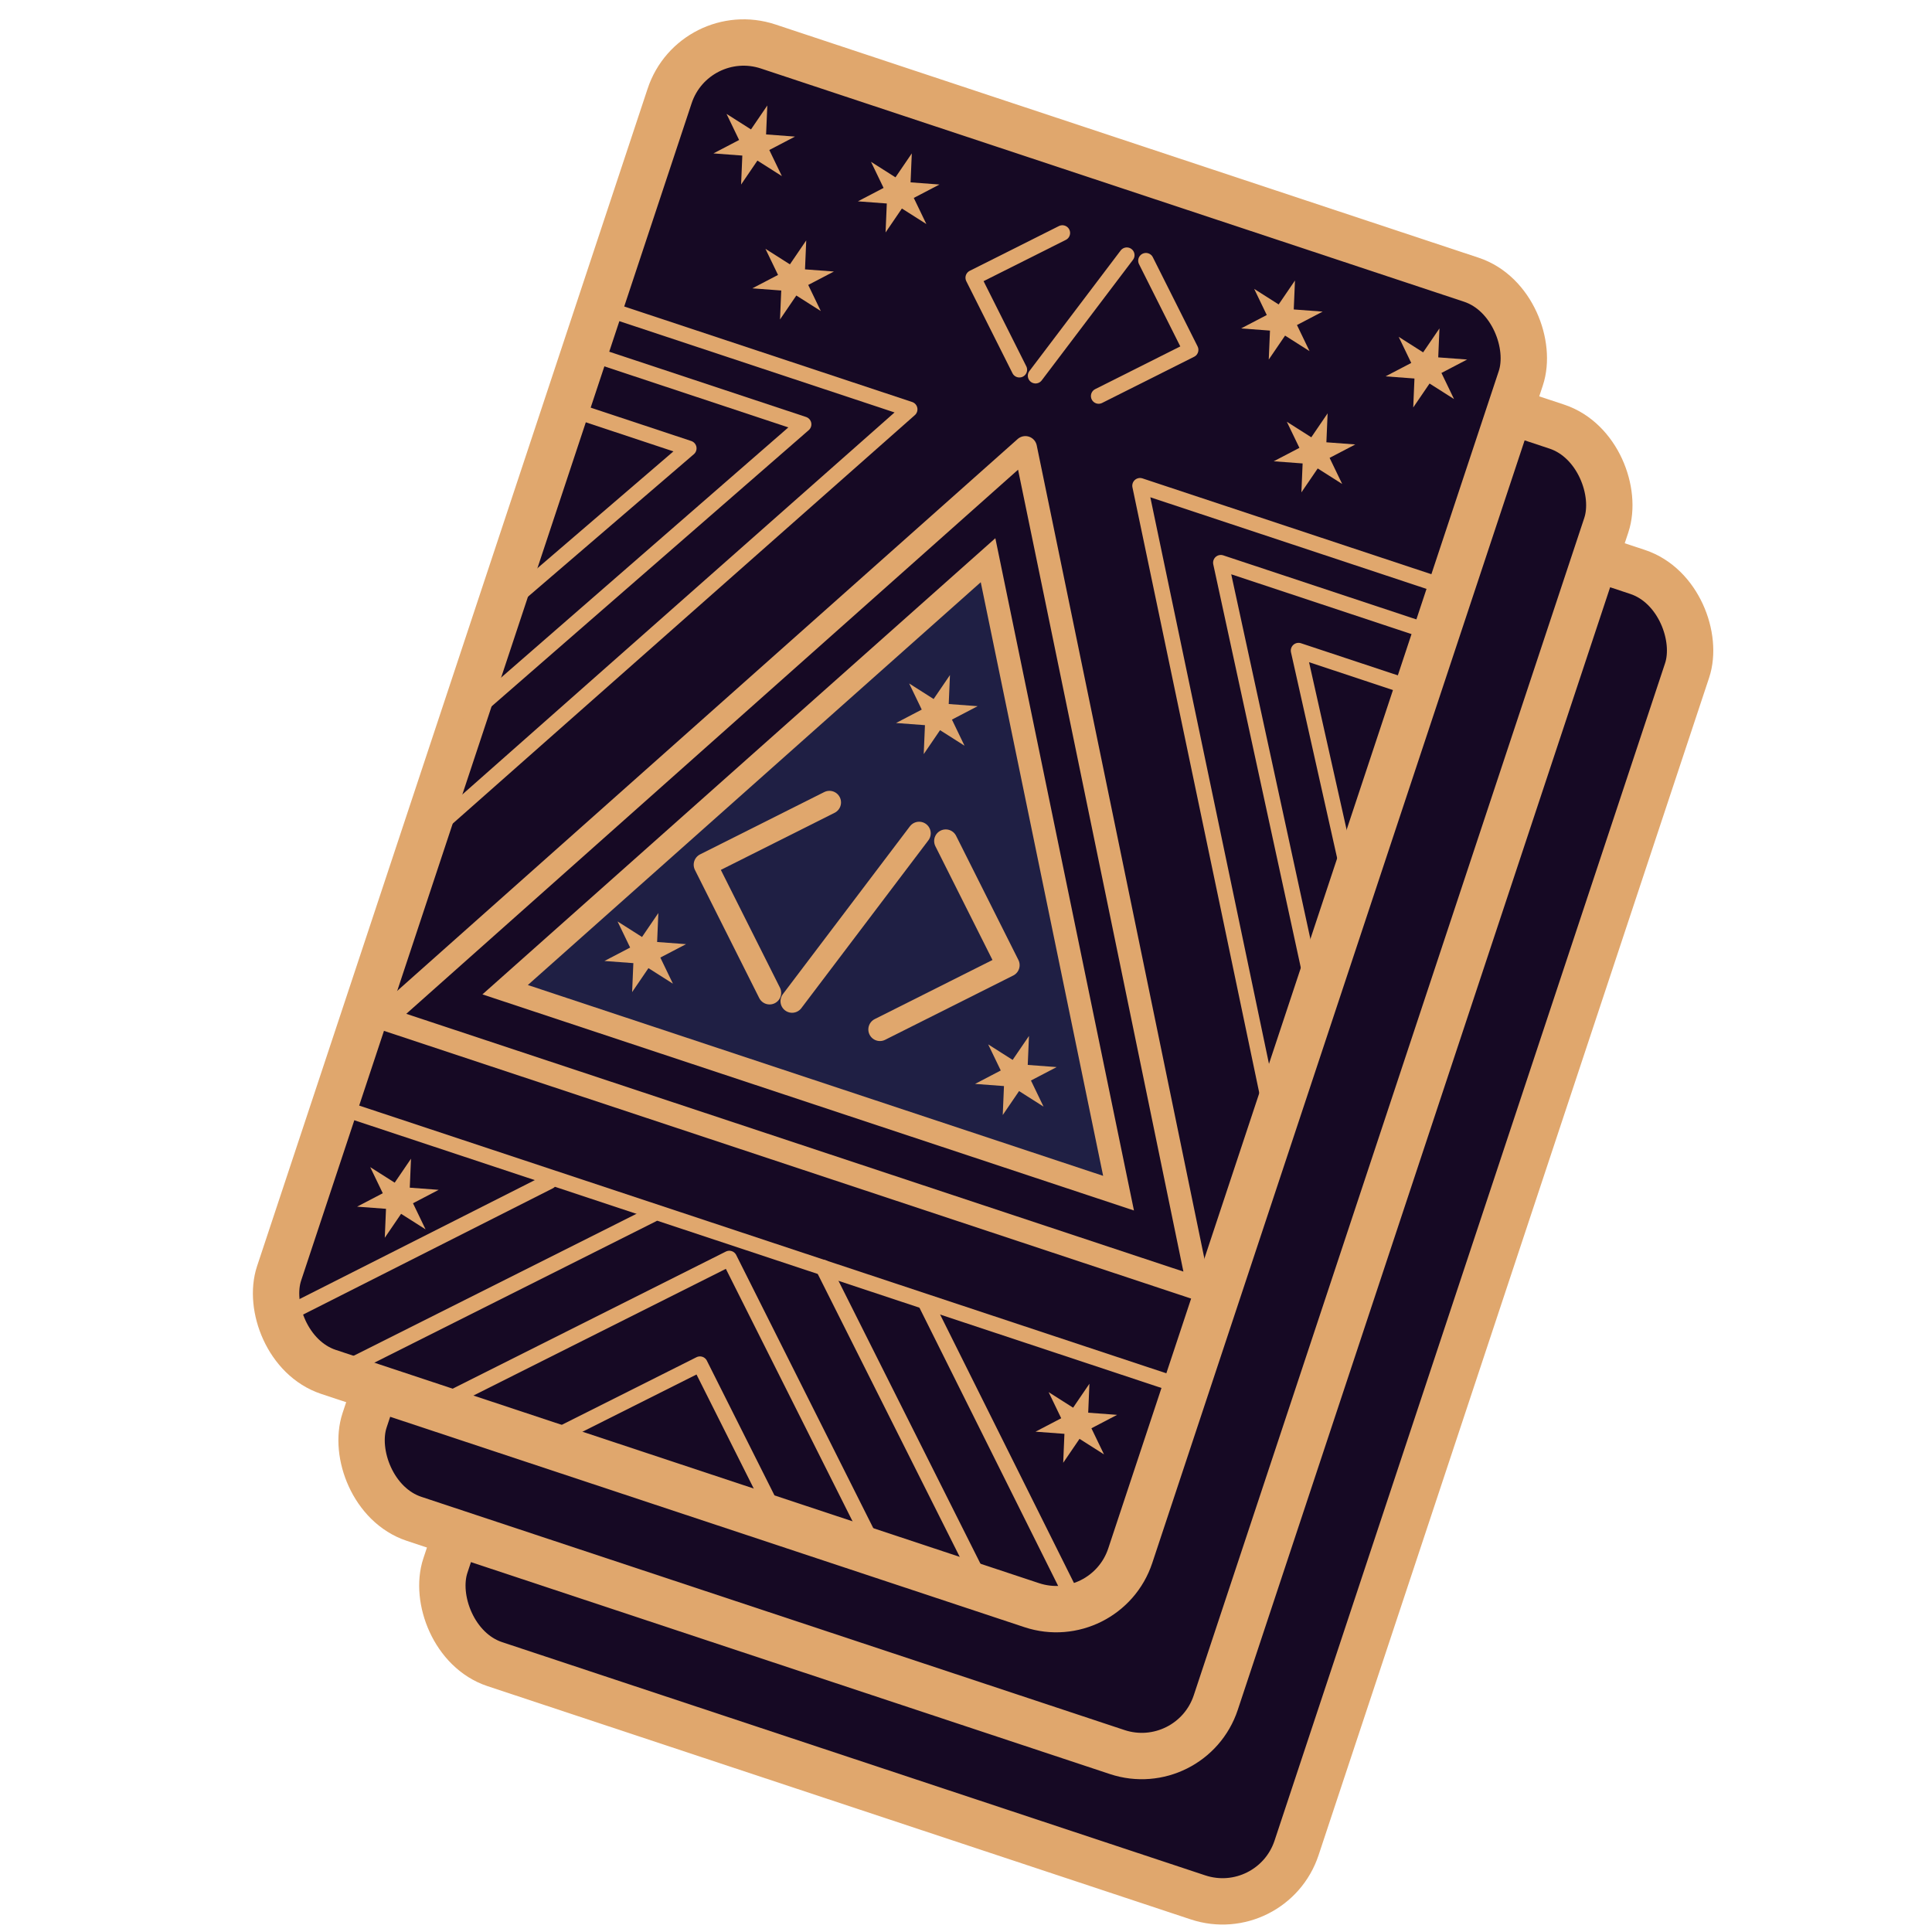 <?xml version="1.0" encoding="UTF-8"?>
<svg id="Layer_1" xmlns="http://www.w3.org/2000/svg" width="500" height="500" viewBox="0 0 500 500">
  <rect x="159.9" y="108.652" width="232.083" height="361.399" rx="20.179" ry="20.179" transform="translate(105.124 -72.159) rotate(18.35)" fill="#160924" stroke="#e0a76d" stroke-miterlimit="10" stroke-width="12"/>
  <rect x="138.992" y="71.04" width="232.083" height="361.399" rx="20.179" ry="20.179" transform="translate(92.22 -67.489) rotate(18.35)" fill="#160924" stroke="#e0a76d" stroke-miterlimit="10" stroke-width="12"/>
  <rect x="116.864" y="33.023" width="232.083" height="361.399" rx="20.179" ry="20.179" transform="translate(79.127 -62.455) rotate(18.35)" fill="#160924" stroke="#e0a76d" stroke-miterlimit="10" stroke-width="12"/>
  <polygon points="255.706 144.982 130.73 256.136 289.48 308.791 255.706 144.982" fill="#1f1f44" stroke="#e0a76d" stroke-miterlimit="10" stroke-width="6"/>
  <polyline points="244.757 217.653 260.88 249.781 227.724 266.421" fill="none" stroke="#e0a76d" stroke-linecap="round" stroke-linejoin="round" stroke-width="6"/>
  <polyline points="214.655 207.669 182.527 223.793 199.167 256.949" fill="none" stroke="#e0a76d" stroke-linecap="round" stroke-linejoin="round" stroke-width="6"/>
  <line x1="237.872" y1="215.664" x2="204.989" y2="259.104" fill="none" stroke="#e0a76d" stroke-linecap="round" stroke-linejoin="round" stroke-width="6"/>
  <polyline points="296.563 67.465 308.145 90.542 284.329 102.495" fill="none" stroke="#e0a76d" stroke-linecap="round" stroke-linejoin="round" stroke-width="4"/>
  <polyline points="274.941 60.293 251.864 71.875 263.816 95.691" fill="none" stroke="#e0a76d" stroke-linecap="round" stroke-linejoin="round" stroke-width="4"/>
  <line x1="291.618" y1="66.036" x2="267.998" y2="97.239" fill="none" stroke="#e0a76d" stroke-linecap="round" stroke-linejoin="round" stroke-width="4"/>
  <polygon points="265.364 115.862 99.269 263.588 310.251 333.567 265.364 115.862" fill="none" stroke="#e0a76d" stroke-linecap="round" stroke-linejoin="round" stroke-width="6"/>
  <polyline points="109.467 217.279 235.437 105.936 155.223 79.33" fill="none" stroke="#e0a76d" stroke-linecap="round" stroke-linejoin="round" stroke-width="4"/>
  <polyline points="329.492 290.258 295.033 125.703 375.247 152.308" fill="none" stroke="#e0a76d" stroke-linecap="round" stroke-linejoin="round" stroke-width="4"/>
  <line x1="86.63" y1="286.132" x2="306.912" y2="359.196" fill="none" stroke="#e0a76d" stroke-linecap="round" stroke-linejoin="round" stroke-width="4"/>
  <polyline points="112.249 364.083 188.744 325.693 225.326 398.587" fill="none" stroke="#e0a76d" stroke-linecap="round" stroke-linejoin="round" stroke-width="4"/>
  <polyline points="140.478 373.446 181.148 353.035 200.886 392.365" fill="none" stroke="#e0a76d" stroke-linecap="round" stroke-linejoin="round" stroke-width="4"/>
  <line x1="87.687" y1="355.034" x2="168.871" y2="314.291" fill="none" stroke="#e0a76d" stroke-linecap="round" stroke-linejoin="round" stroke-width="4"/>
  <line x1="72.5" y1="340.974" x2="142.152" y2="305.762" fill="none" stroke="#e0a76d" stroke-linecap="round" stroke-linejoin="round" stroke-width="4"/>
  <line x1="253.778" y1="409.221" x2="213.035" y2="328.037" fill="none" stroke="#e0a76d" stroke-linecap="round" stroke-linejoin="round" stroke-width="4"/>
  <line x1="278.159" y1="414.601" x2="239.554" y2="337.166" fill="none" stroke="#e0a76d" stroke-linecap="round" stroke-linejoin="round" stroke-width="4"/>
  <polyline points="340.214 257.435 315.945 145.624 371.367 164.007" fill="none" stroke="#e0a76d" stroke-linecap="round" stroke-linejoin="round" stroke-width="4"/>
  <polyline points="349.65 228.986 336.057 168.367 366.565 178.486" fill="none" stroke="#e0a76d" stroke-linecap="round" stroke-linejoin="round" stroke-width="4"/>
  <polyline points="121.705 184.96 207.984 109.816 152.562 91.433" fill="none" stroke="#e0a76d" stroke-linecap="round" stroke-linejoin="round" stroke-width="4"/>
  <polyline points="131.142 156.51 178.267 116.031 147.76 105.912" fill="none" stroke="#e0a76d" stroke-linecap="round" stroke-linejoin="round" stroke-width="4"/>
  <polygon points="198.581 27.296 198.264 34.79 205.744 35.35 199.095 38.823 202.351 45.58 196.019 41.559 191.795 47.757 192.112 40.262 184.632 39.703 191.28 36.23 188.025 29.473 194.356 33.494 198.581 27.296" fill="#e0a76d"/>
  <polygon points="208.653 62.217 208.336 69.711 215.816 70.27 209.167 73.743 212.423 80.5 206.091 76.479 201.867 82.677 202.184 75.183 194.704 74.623 201.352 71.151 198.097 64.393 204.428 68.415 208.653 62.217" fill="#e0a76d"/>
  <polygon points="235.972 39.698 235.655 47.192 243.135 47.752 236.486 51.225 239.742 57.982 233.41 53.961 229.186 60.159 229.503 52.664 222.023 52.105 228.671 48.632 225.416 41.875 231.747 45.896 235.972 39.698" fill="#e0a76d"/>
  <polygon points="335.14 72.591 334.823 80.085 342.303 80.644 335.654 84.117 338.909 90.874 332.578 86.853 328.353 93.051 328.67 85.557 321.19 84.997 327.839 81.525 324.584 74.767 330.915 78.789 335.14 72.591" fill="#e0a76d"/>
  <polygon points="245.847 174.706 245.53 182.2 253.01 182.759 246.361 186.232 249.616 192.989 243.285 188.968 239.06 195.166 239.377 187.672 231.897 187.112 238.546 183.64 235.291 176.882 241.622 180.904 245.847 174.706" fill="#e0a76d"/>
  <polygon points="170.38 236.293 170.063 243.787 177.543 244.347 170.895 247.819 174.15 254.577 167.818 250.555 163.594 256.753 163.911 249.259 156.431 248.7 163.08 245.227 159.824 238.47 166.156 242.491 170.38 236.293" fill="#e0a76d"/>
  <polygon points="266.297 268.107 265.98 275.601 273.46 276.161 266.811 279.633 270.066 286.391 263.735 282.369 259.51 288.567 259.827 281.073 252.347 280.514 258.996 277.041 255.741 270.284 262.072 274.305 266.297 268.107" fill="#e0a76d"/>
  <polygon points="372.531 84.993 372.214 92.487 379.694 93.046 373.045 96.519 376.301 103.276 369.969 99.255 365.744 105.453 366.061 97.959 358.582 97.399 365.23 93.927 361.975 87.169 368.306 91.191 372.531 84.993" fill="#e0a76d"/>
  <polygon points="343.586 106.972 343.269 114.466 350.749 115.025 344.1 118.498 347.356 125.255 341.024 121.234 336.8 127.432 337.117 119.938 329.637 119.378 336.285 115.906 333.03 109.148 339.362 113.17 343.586 106.972" fill="#e0a76d"/>
  <polygon points="106.367 299.875 106.05 307.369 113.529 307.928 106.881 311.401 110.136 318.158 103.805 314.137 99.58 320.335 99.897 312.841 92.417 312.281 99.066 308.809 95.81 302.051 102.142 306.073 106.367 299.875" fill="#e0a76d"/>
  <polygon points="281.942 358.11 281.625 365.604 289.105 366.164 282.457 369.636 285.712 376.394 279.38 372.372 275.156 378.57 275.473 371.076 267.993 370.517 274.641 367.044 271.386 360.287 277.718 364.308 281.942 358.11" fill="#e0a76d"/>
</svg>